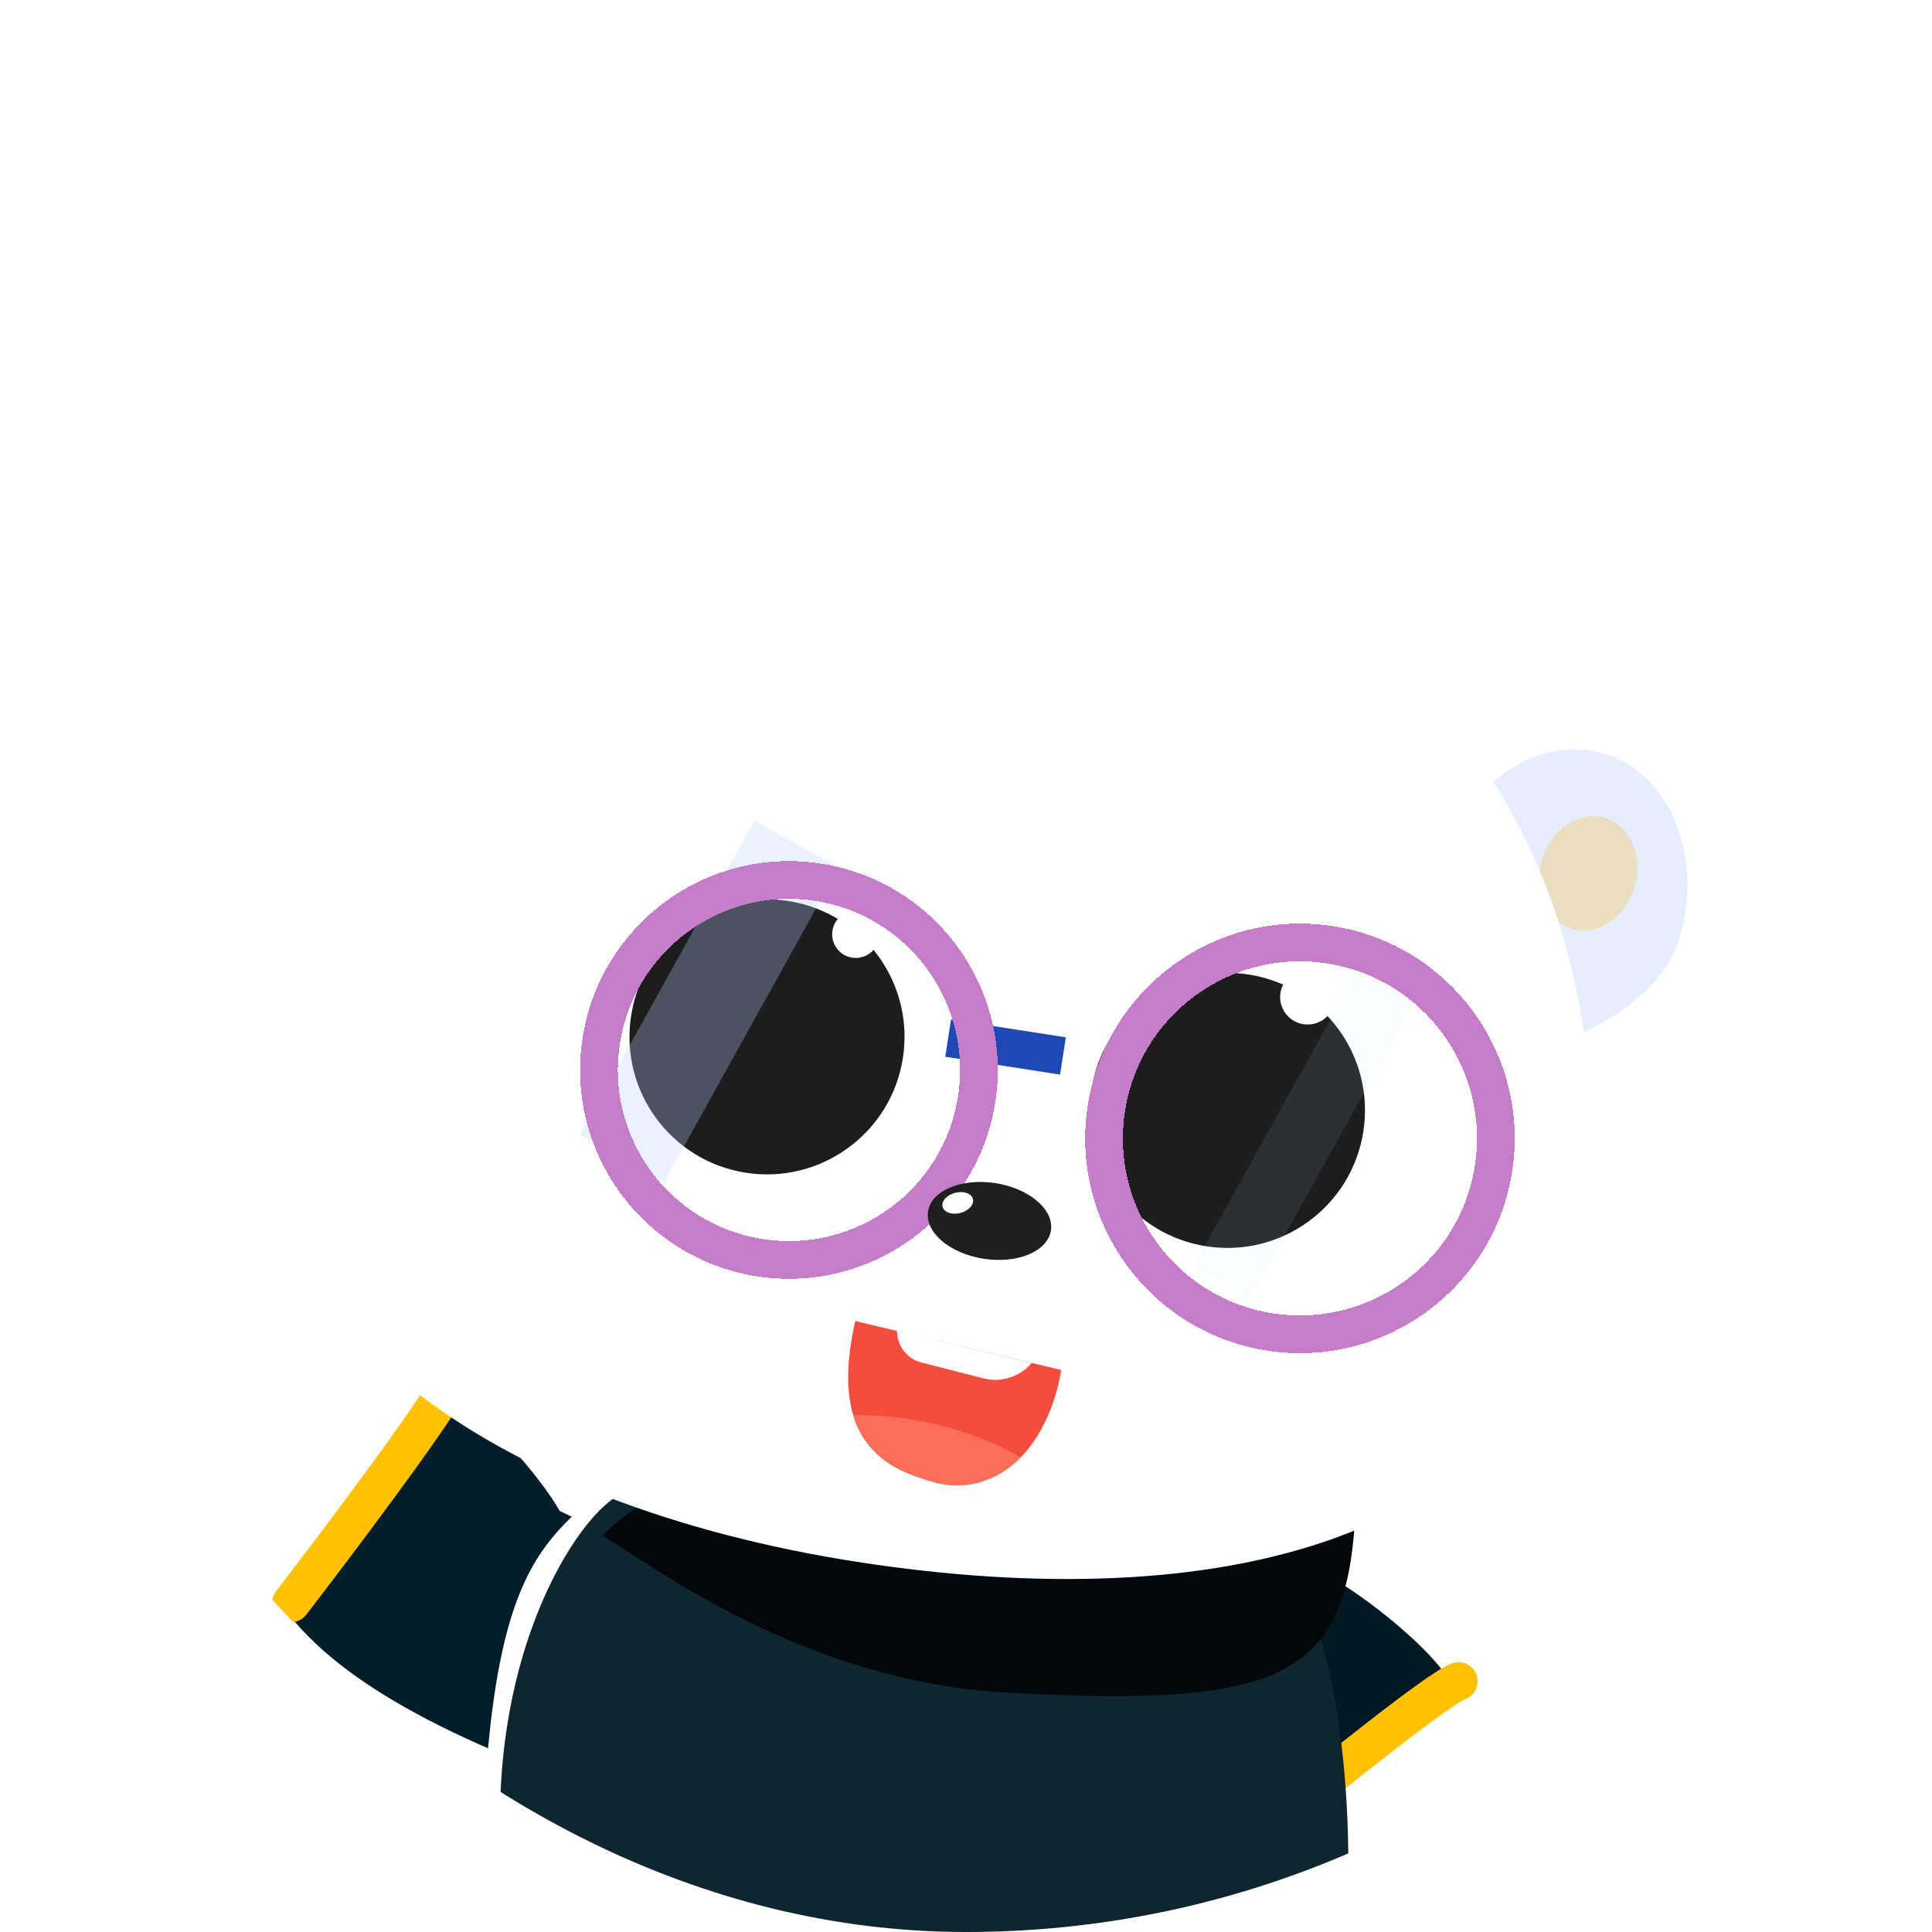 <svg width="71" height="71" viewBox="0 0 71 71" fill="none" xmlns="http://www.w3.org/2000/svg">
<g clip-path="url(#clip0_33_4033)">
<g filter="url(#filter0_i_33_4033)">
<path d="M7.917 51.11C11.944 42.936 16.432 50.852 19.021 53.661C19.817 54.607 21.442 56.607 21.565 57.036L12.789 61.422C12.658 60.831 12.909 60.965 9.731 58.498C7.188 56.524 7.028 52.914 7.917 51.11Z" fill="white"/>
</g>
<path d="M16.474 51.205C17.664 51.758 19.834 54.223 20.571 55.529L25.904 58.051L22.364 65.977C17.258 64.165 12.628 62.091 10.411 59.068L16.474 51.205Z" fill="#011E2A"/>
<path d="M10.696 58.912C12.253 56.898 16.241 51.603 16.458 50.896" stroke="#FFC100" stroke-width="1.406" stroke-linecap="round"/>
<g filter="url(#filter1_i_33_4033)">
<path d="M52.224 70.552C59.653 67.984 53.487 61.763 50.599 59.263C49.628 58.495 47.579 56.934 47.146 56.824L43.035 65.732C43.63 65.845 43.487 65.597 46.052 68.698C48.104 71.179 51.022 70.968 52.224 70.552Z" fill="white"/>
</g>
<path d="M53.301 61.842C52.712 60.67 50.12 58.603 48.792 57.907L43.195 58.747L45.92 67.465L53.301 61.842Z" fill="#021822"/>
<path d="M46.831 66.939C48.795 65.32 52.899 62.025 53.6 61.786" stroke="#FFC100" stroke-width="1.406" stroke-linecap="round"/>
<g filter="url(#filter2_i_33_4033)">
<path d="M34.775 79.736V74.808H33.615V79.736C34.194 80.941 33.654 81.834 33.122 82.255C32.894 82.552 31.525 83.145 27.876 83.145C24.227 83.145 23.352 82.827 22.734 81.971C21.419 80.15 17.957 73.711 18.595 65.818C19.146 59.012 20.671 57.767 22.397 56.143C25.067 53.631 44.732 53.464 46.511 56.143C47.435 57.534 49.019 62.544 49.382 65.818C50.393 75.085 45.83 82.112 45.354 82.846L45.344 82.861C44.929 83.502 44.154 83.952 40.072 84.036C36.806 84.104 35.35 83.532 34.868 83.145C33.81 82.088 34.318 80.496 34.775 79.736Z" fill="white"/>
</g>
<path d="M18.85 71.724C17.073 62.542 20.706 56.329 22.554 55.061L46.387 56.371C49.494 58.968 49.835 67.689 49.395 71.724H18.85Z" fill="#0F2630"/>
<path d="M36.996 62.202C29.463 61.789 23.867 57.437 22.149 56.441C27.119 50.889 46.345 55.898 49.844 53.968C49.844 61.462 48.034 62.805 36.996 62.202Z" fill="#020709"/>
<ellipse cx="22.418" cy="26.218" rx="4.73" ry="5.676" transform="rotate(1.49 22.418 26.218)" fill="white"/>
<ellipse cx="21.889" cy="24.913" rx="1.77" ry="2.124" transform="rotate(1.49 21.889 24.913)" fill="#FFF1C6"/>
<path d="M52.927 31.861C52.053 34.871 53.316 37.884 55.749 38.59C56.427 38.787 60.862 37.428 61.736 34.418C62.61 31.407 61.347 28.395 58.914 27.688C56.481 26.982 53.801 28.85 52.927 31.861Z" fill="#E5EDFF"/>
<ellipse cx="1.77" cy="2.124" rx="1.77" ry="2.124" transform="matrix(-0.96 -0.279 -0.279 0.96 60.662 30.55)" fill="#E9DEBD"/>
<g filter="url(#filter3_i_33_4033)">
<path fill-rule="evenodd" clip-rule="evenodd" d="M40.053 21.097C42.391 20.722 45.693 19.884 48.741 18.245C49.423 18.001 50.775 17.92 50.732 19.55C50.695 20.933 49.866 22.395 48.578 23.603C59.521 28.802 62.303 39.907 60.925 48.773C59.249 59.548 47.369 62.206 34.262 60.168C21.155 58.13 10.618 51.401 12.294 40.626C13.96 29.912 24.082 18.305 40.053 21.097Z" fill="white"/>
</g>
<circle cx="28.187" cy="38.104" r="5.054" transform="rotate(8.839 28.187 38.104)" fill="#1D1D1D"/>
<circle cx="45.108" cy="40.806" r="5.054" transform="rotate(8.839 45.108 40.806)" fill="#1D1D1D"/>
<circle cx="31.449" cy="34.336" r="0.868" transform="rotate(23.839 31.449 34.336)" fill="white"/>
<circle cx="48.055" cy="36.64" r="1.011" transform="rotate(23.839 48.055 36.64)" fill="white"/>
<rect x="27.719" y="30.16" width="3.548" height="13.202" transform="rotate(29.028 27.719 30.16)" fill="#B8D4FF" fill-opacity="0.3"/>
<rect x="50.578" y="34.433" width="2.379" height="13.849" transform="rotate(29.028 50.578 34.433)" fill="#B8D4FF" fill-opacity="0.1"/>
<g filter="url(#filter4_i_33_4033)">
<line x1="34.844" y1="37.688" x2="39.063" y2="38.344" stroke="#1D48B5" stroke-width="1.386"/>
</g>
<g filter="url(#filter5_di_33_4033)">
<circle cx="46.387" cy="39.987" r="7.199" transform="rotate(8.839 46.387 39.987)" stroke="#C67DC9" stroke-width="1.386" shape-rendering="crispEdges"/>
</g>
<g filter="url(#filter6_di_33_4033)">
<circle cx="27.608" cy="37.472" r="6.981" transform="rotate(8.839 27.608 37.472)" stroke="#C67DC9" stroke-width="1.386" shape-rendering="crispEdges"/>
</g>
<ellipse cx="36.363" cy="44.869" rx="2.285" ry="1.406" transform="rotate(8.839 36.363 44.869)" fill="#1F1F1F"/>
<ellipse cx="35.197" cy="44.206" rx="0.575" ry="0.383" transform="rotate(-14.432 35.197 44.206)" fill="white"/>
<path d="M38.998 50.344L31.429 48.547C30.951 50.711 30.726 53.765 34.512 54.475C37.541 55.043 38.765 51.958 38.998 50.344Z" fill="#F44D3D"/>
<path fill-rule="evenodd" clip-rule="evenodd" d="M37.503 53.558C36.653 53.057 35.572 52.626 34.362 52.341C33.291 52.088 32.26 51.983 31.354 52.009C31.752 53.355 32.79 53.968 34.057 54.397C35.504 54.887 36.668 54.391 37.503 53.558Z" fill="#FC6D5C"/>
<path d="M36.139 50.653L33.866 50.074C33.33 49.937 32.958 49.452 32.965 48.899L37.916 50.091C37.479 50.601 36.79 50.819 36.139 50.653Z" fill="white"/>
</g>
<defs>
<filter id="filter0_i_33_4033" x="4.613" y="44.698" width="16.952" height="16.723" filterUnits="userSpaceOnUse" color-interpolation-filters="sRGB">
<feFlood flood-opacity="0" result="BackgroundImageFix"/>
<feBlend mode="normal" in="SourceGraphic" in2="BackgroundImageFix" result="shape"/>
<feColorMatrix in="SourceAlpha" type="matrix" values="0 0 0 0 0 0 0 0 0 0 0 0 0 0 0 0 0 0 127 0" result="hardAlpha"/>
<feOffset dx="-2.813" dy="-2.813"/>
<feGaussianBlur stdDeviation="2.11"/>
<feComposite in2="hardAlpha" operator="arithmetic" k2="-1" k3="1"/>
<feColorMatrix type="matrix" values="0 0 0 0 0.804 0 0 0 0 0.871 0 0 0 0 1 0 0 0 1 0"/>
<feBlend mode="normal" in2="shape" result="effect1_innerShadow_33_4033"/>
</filter>
<filter id="filter1_i_33_4033" x="42.332" y="54.011" width="13.42" height="16.796" filterUnits="userSpaceOnUse" color-interpolation-filters="sRGB">
<feFlood flood-opacity="0" result="BackgroundImageFix"/>
<feBlend mode="normal" in="SourceGraphic" in2="BackgroundImageFix" result="shape"/>
<feColorMatrix in="SourceAlpha" type="matrix" values="0 0 0 0 0 0 0 0 0 0 0 0 0 0 0 0 0 0 127 0" result="hardAlpha"/>
<feOffset dx="-0.703" dy="-2.813"/>
<feGaussianBlur stdDeviation="2.11"/>
<feComposite in2="hardAlpha" operator="arithmetic" k2="-1" k3="1"/>
<feColorMatrix type="matrix" values="0 0 0 0 0.804 0 0 0 0 0.871 0 0 0 0 1 0 0 0 1 0"/>
<feBlend mode="normal" in2="shape" result="effect1_innerShadow_33_4033"/>
</filter>
<filter id="filter2_i_33_4033" x="17.814" y="53.141" width="31.713" height="30.901" filterUnits="userSpaceOnUse" color-interpolation-filters="sRGB">
<feFlood flood-opacity="0" result="BackgroundImageFix"/>
<feBlend mode="normal" in="SourceGraphic" in2="BackgroundImageFix" result="shape"/>
<feColorMatrix in="SourceAlpha" type="matrix" values="0 0 0 0 0 0 0 0 0 0 0 0 0 0 0 0 0 0 127 0" result="hardAlpha"/>
<feOffset dx="-0.703" dy="-1.055"/>
<feGaussianBlur stdDeviation="2.11"/>
<feComposite in2="hardAlpha" operator="arithmetic" k2="-1" k3="1"/>
<feColorMatrix type="matrix" values="0 0 0 0 0.804 0 0 0 0 0.871 0 0 0 0 1 0 0 0 1 0"/>
<feBlend mode="normal" in2="shape" result="effect1_innerShadow_33_4033"/>
</filter>
<filter id="filter3_i_33_4033" x="9.347" y="15.34" width="51.904" height="45.461" filterUnits="userSpaceOnUse" color-interpolation-filters="sRGB">
<feFlood flood-opacity="0" result="BackgroundImageFix"/>
<feBlend mode="normal" in="SourceGraphic" in2="BackgroundImageFix" result="shape"/>
<feColorMatrix in="SourceAlpha" type="matrix" values="0 0 0 0 0 0 0 0 0 0 0 0 0 0 0 0 0 0 127 0" result="hardAlpha"/>
<feOffset dx="-2.771" dy="-2.771"/>
<feGaussianBlur stdDeviation="2.309"/>
<feComposite in2="hardAlpha" operator="arithmetic" k2="-1" k3="1"/>
<feColorMatrix type="matrix" values="0 0 0 0 0.803 0 0 0 0 0.869 0 0 0 0 1 0 0 0 1 0"/>
<feBlend mode="normal" in2="shape" result="effect1_innerShadow_33_4033"/>
</filter>
<filter id="filter4_i_33_4033" x="34.737" y="37.003" width="4.432" height="2.487" filterUnits="userSpaceOnUse" color-interpolation-filters="sRGB">
<feFlood flood-opacity="0" result="BackgroundImageFix"/>
<feBlend mode="normal" in="SourceGraphic" in2="BackgroundImageFix" result="shape"/>
<feColorMatrix in="SourceAlpha" type="matrix" values="0 0 0 0 0 0 0 0 0 0 0 0 0 0 0 0 0 0 127 0" result="hardAlpha"/>
<feOffset dy="0.462"/>
<feGaussianBlur stdDeviation="0.231"/>
<feComposite in2="hardAlpha" operator="arithmetic" k2="-1" k3="1"/>
<feColorMatrix type="matrix" values="0 0 0 0 0.133 0 0 0 0 0.31 0 0 0 0 0.749 0 0 0 1 0"/>
<feBlend mode="normal" in2="shape" result="effect1_innerShadow_33_4033"/>
</filter>
<filter id="filter5_di_33_4033" x="38.032" y="31.17" width="19.481" height="19.481" filterUnits="userSpaceOnUse" color-interpolation-filters="sRGB">
<feFlood flood-opacity="0" result="BackgroundImageFix"/>
<feColorMatrix in="SourceAlpha" type="matrix" values="0 0 0 0 0 0 0 0 0 0 0 0 0 0 0 0 0 0 127 0" result="hardAlpha"/>
<feOffset dx="1.386" dy="0.924"/>
<feGaussianBlur stdDeviation="0.924"/>
<feComposite in2="hardAlpha" operator="out"/>
<feColorMatrix type="matrix" values="0 0 0 0 0 0 0 0 0 0 0 0 0 0 0 0 0 0 0.15 0"/>
<feBlend mode="normal" in2="BackgroundImageFix" result="effect1_dropShadow_33_4033"/>
<feBlend mode="normal" in="SourceGraphic" in2="effect1_dropShadow_33_4033" result="shape"/>
<feColorMatrix in="SourceAlpha" type="matrix" values="0 0 0 0 0 0 0 0 0 0 0 0 0 0 0 0 0 0 127 0" result="hardAlpha"/>
<feOffset dy="0.924"/>
<feGaussianBlur stdDeviation="0.462"/>
<feComposite in2="hardAlpha" operator="arithmetic" k2="-1" k3="1"/>
<feColorMatrix type="matrix" values="0 0 0 0 0.244 0 0 0 0 0.452 0 0 0 0 0.976 0 0 0 1 0"/>
<feBlend mode="normal" in2="shape" result="effect2_innerShadow_33_4033"/>
</filter>
<filter id="filter6_di_33_4033" x="19.472" y="28.874" width="19.044" height="19.044" filterUnits="userSpaceOnUse" color-interpolation-filters="sRGB">
<feFlood flood-opacity="0" result="BackgroundImageFix"/>
<feColorMatrix in="SourceAlpha" type="matrix" values="0 0 0 0 0 0 0 0 0 0 0 0 0 0 0 0 0 0 127 0" result="hardAlpha"/>
<feOffset dx="1.386" dy="0.924"/>
<feGaussianBlur stdDeviation="0.924"/>
<feComposite in2="hardAlpha" operator="out"/>
<feColorMatrix type="matrix" values="0 0 0 0 0 0 0 0 0 0 0 0 0 0 0 0 0 0 0.15 0"/>
<feBlend mode="normal" in2="BackgroundImageFix" result="effect1_dropShadow_33_4033"/>
<feBlend mode="normal" in="SourceGraphic" in2="effect1_dropShadow_33_4033" result="shape"/>
<feColorMatrix in="SourceAlpha" type="matrix" values="0 0 0 0 0 0 0 0 0 0 0 0 0 0 0 0 0 0 127 0" result="hardAlpha"/>
<feOffset dy="0.924"/>
<feGaussianBlur stdDeviation="0.462"/>
<feComposite in2="hardAlpha" operator="arithmetic" k2="-1" k3="1"/>
<feColorMatrix type="matrix" values="0 0 0 0 0.244 0 0 0 0 0.452 0 0 0 0 0.976 0 0 0 1 0"/>
<feBlend mode="normal" in2="shape" result="effect2_innerShadow_33_4033"/>
</filter>
<clipPath id="clip0_33_4033">
<rect width="71" height="71" rx="35.5" fill="white"/>
</clipPath>
</defs>
</svg>
